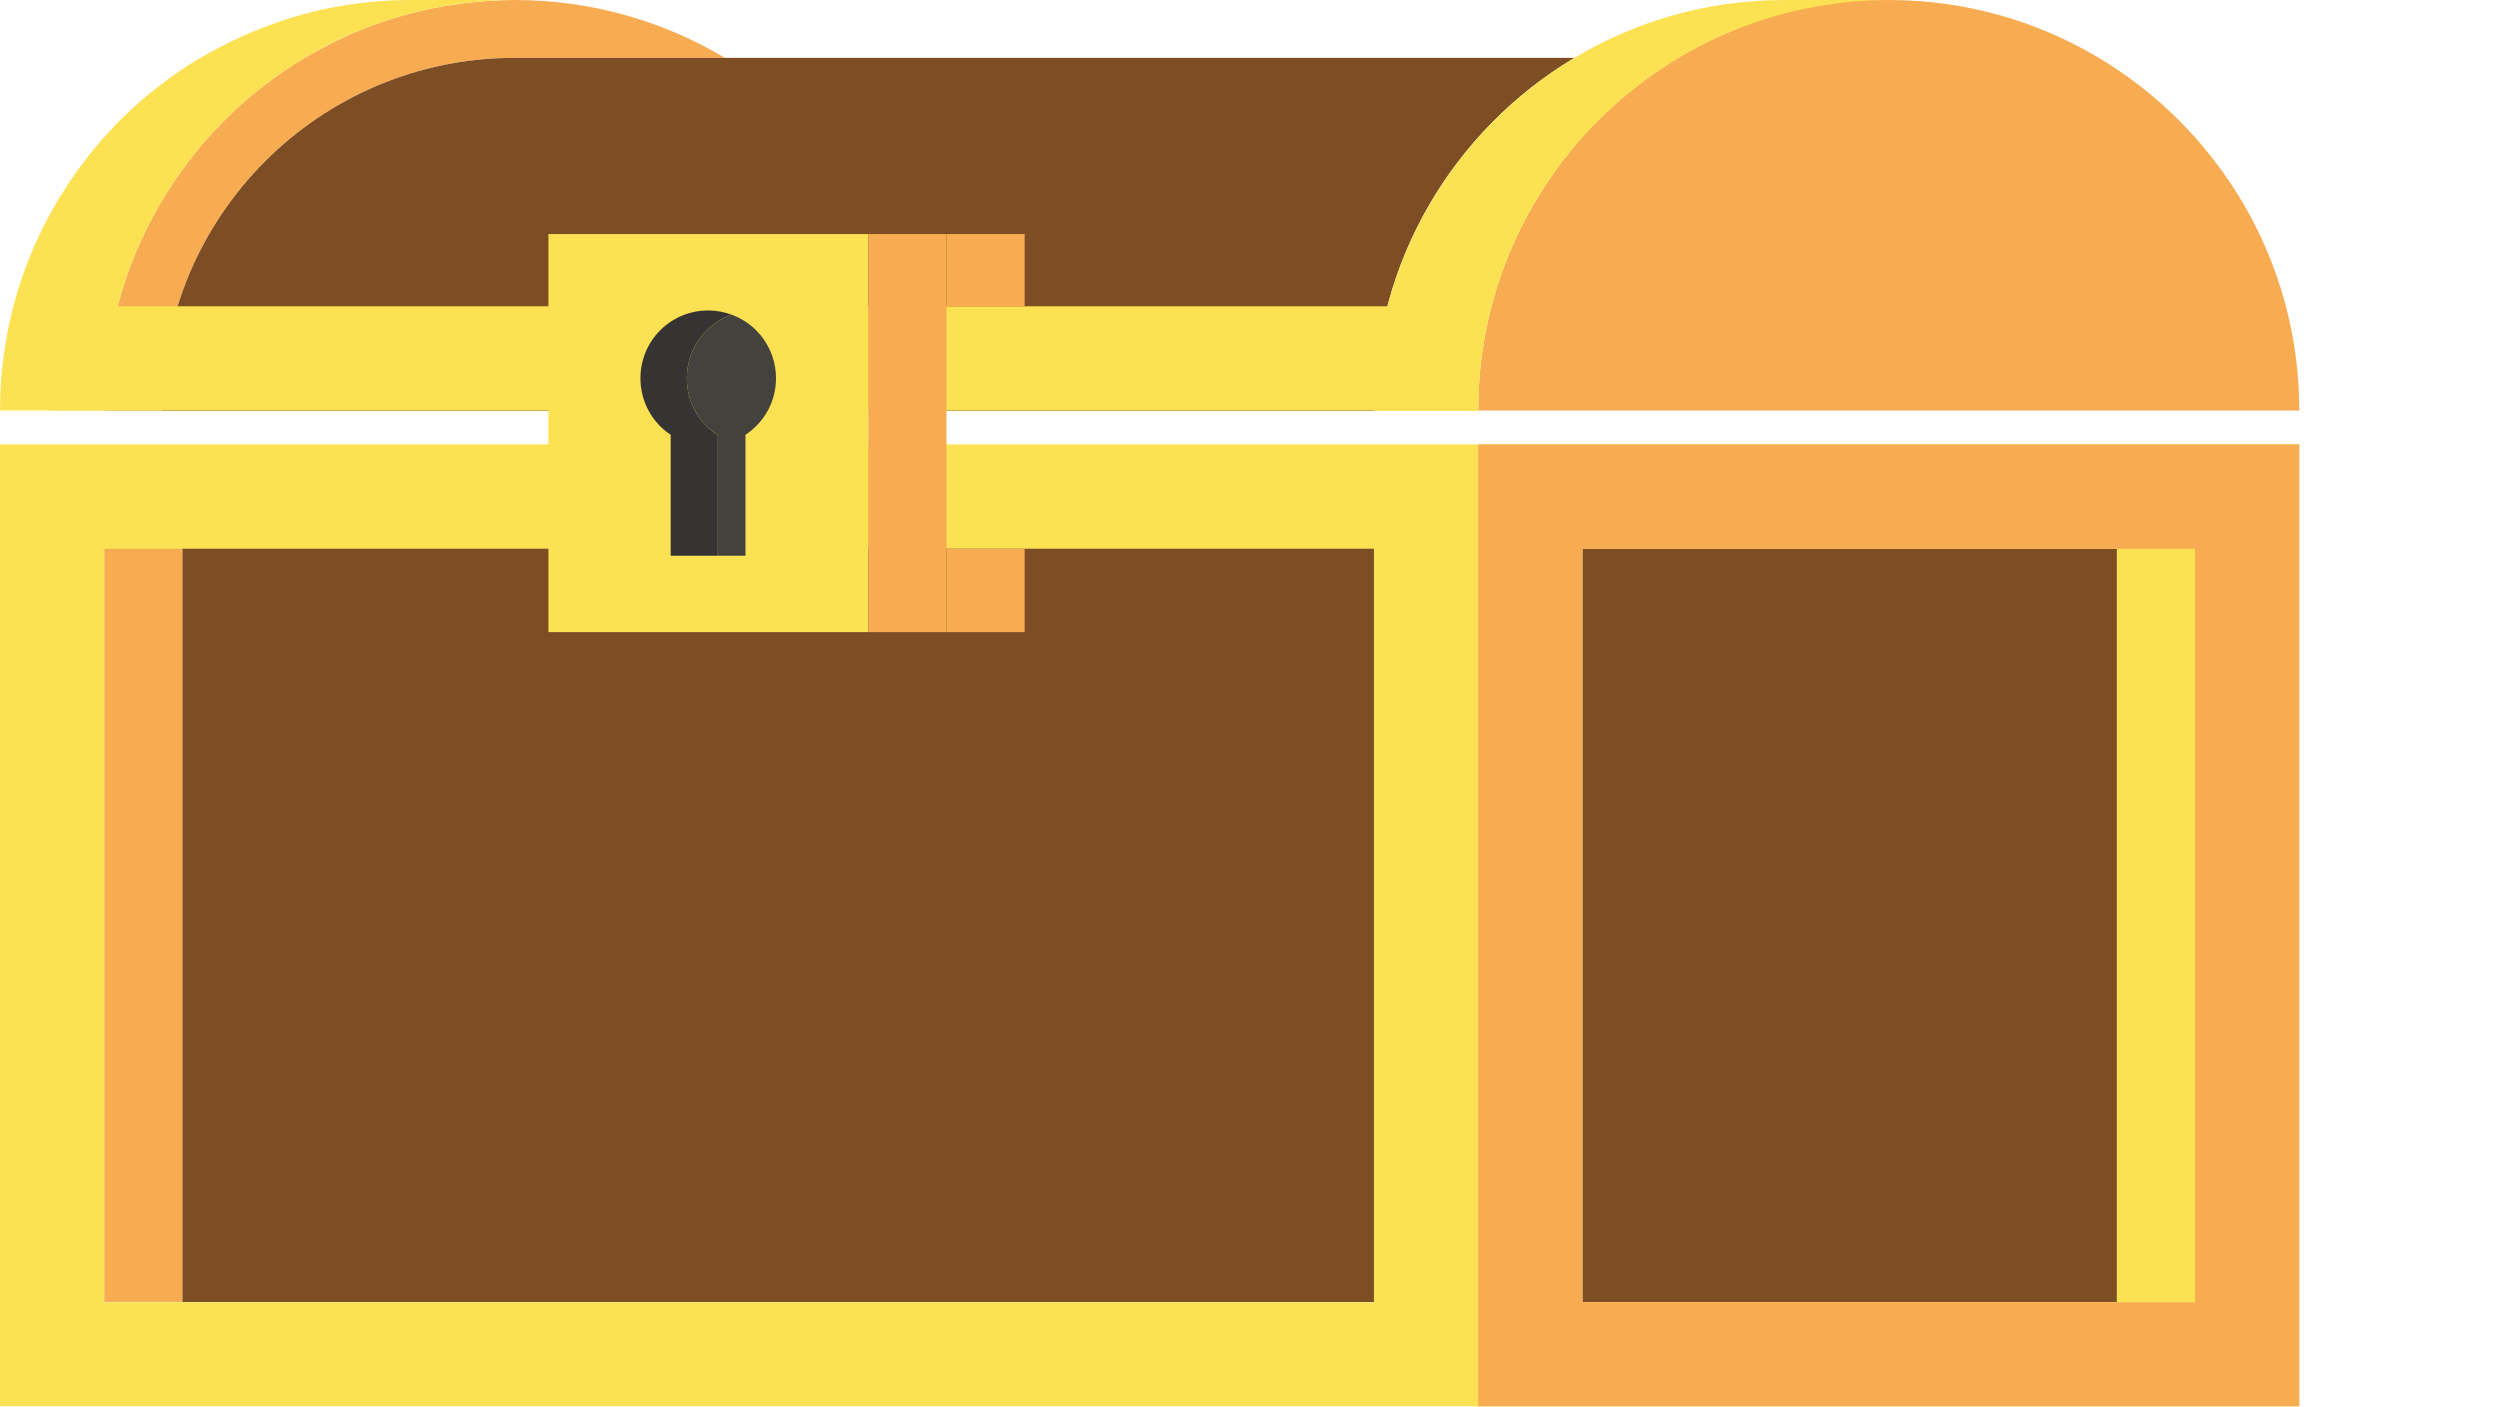 <svg xmlns="http://www.w3.org/2000/svg" xmlns:xlink="http://www.w3.org/1999/xlink" id="Layer_1" x="0" y="0" enable-background="new 0 0 959.1 539.6" version="1.1" viewBox="0 0 959.1 539.6" xml:space="preserve"><g><path fill="#FCE152" d="M0,170.5v369h567.1v-369H0z M527.1,499.6H40v-289h487.1V499.6z"/><rect width="30" height="289" x="40" y="210.5" fill="#F7AC52"/><rect width="457.1" height="289" x="70" y="210.5" fill="#7D4E24"/><path fill="#FCE152" d="M567.1,170.5v369h315v-369H567.1z M842.1,499.6h-235v-289h235V499.6z"/><polygon fill="#FCE152" points="684.6 0 724.6 0 713.9 11.7 667.2 10.8"/><rect width="235" height="289" x="607.1" y="210.5" fill="#7D4E24"/><path fill="#F7AC52" d="M882.1,157.5h-315c0-57.5,30.8-107.9,76.9-135.4C662.1,11.3,682.6,4,704.5,1.3h0c6.6-0.8,13.3-1.3,20.1-1.3 c29.5,0,57,8.1,80.6,22.2C851.2,49.7,882.1,100,882.1,157.5z"/><path fill="#F7AC52" d="M567.1,170.5v369h315v-369H567.1z M842.1,499.6h-235v-289h235V499.6z"/><path fill="#FCE152" d="M92.7,13.9c-2.3,1.1-4.6,2.2-6.9,3.3C88.1,16.1,90.4,15,92.7,13.9z"/><path fill="#FCE152" d="M98,11.7c-1.8,0.7-3.5,1.5-5.3,2.3C94.4,13.1,96.2,12.4,98,11.7z"/><path fill="#FCE152" d="M107,8.3c-3,1-6.1,2.2-9,3.4C100.9,10.4,103.9,9.3,107,8.3z"/><path fill="#F7AC52" d="M278.1,22.2h-80.6c-74.8,0-135.4,60.6-135.4,135.4H40C40,100,70.9,49.6,116.9,22.2c5.6-3.3,11.4-6.3,17.4-9 c13.5-5.9,28-10,43.2-11.9c6.5-0.8,13.2-1.3,20-1.3C226.9,0,254.5,8.1,278.1,22.2z"/><path fill="#7D4E24" d="M604,22.2c-46.1,27.5-76.9,77.8-76.9,135.4H62.1c0-74.8,60.6-135.4,135.4-135.4H604z"/><rect width="30" height="289" x="812.1" y="210.5" fill="#FCE152"/><path fill="#FCE152" d="M197.5,0c-6.8,0-13.5,0.4-20,1.3c-15.2,1.9-29.7,6-43.2,11.9c-6,2.6-11.8,5.6-17.4,9 C70.9,49.6,40,100,40,157.5H0c0-29.2,8-56.6,21.8-80c0.6-1.1,1.3-2.2,2-3.2c0.7-1.1,1.4-2.1,2-3.2c1-1.6,2.1-3.1,3.2-4.7 c1.7-2.3,3.4-4.6,5.1-6.8c0.6-0.8,1.2-1.5,1.8-2.2c0.8-1,1.6-1.9,2.4-2.9c0.8-0.9,1.7-1.9,2.5-2.8c1.7-1.9,3.4-3.7,5.2-5.5 c2.7-2.7,5.4-5.2,8.3-7.7c1.2-1.1,2.4-2.1,3.7-3.1c2.4-1.9,4.8-3.8,7.3-5.6c1.3-1,2.7-1.9,4-2.8c1.3-0.9,2.5-1.7,3.8-2.5 c0.9-0.6,1.7-1.1,2.6-1.6c0.4-0.2,0.7-0.4,1.1-0.6h0c1.8-1.1,3.6-2.1,5.5-3.1c0.6-0.3,1.1-0.6,1.7-0.9c0.6-0.3,1.1-0.6,1.7-0.9 c2.3-1.2,4.6-2.2,6.9-3.3h0c1.7-0.8,3.5-1.5,5.3-2.3c0,0,0,0,0,0c3-1.2,6-2.3,9-3.4C122.8,2.9,139.8,0,157.5,0H197.5z"/><path fill="#FCE152" d="M34.2,59.5c-1.8,2.2-3.5,4.5-5.1,6.8C30.7,64,32.4,61.8,34.2,59.5z"/><path fill="#FCE152" d="M704.5,1.3C682.6,4,662.1,11.3,644,22.2c-46.1,27.5-76.9,77.8-76.9,135.4h-40c0-57.5,30.9-107.9,76.9-135.4 C627.6,8.1,655.1,0,684.6,0C691.3,0,698,0.4,704.5,1.3z"/><line x1="76.9" x2="40" y1="22.2" y2="22.2" fill="none"/><polyline fill="none" points="959.1 22.2 805.2 22.2 765.1 22.2 644 22.2"/><path fill="#FCE152" d="M20.4,117.5v40h546.6v-40H20.4z"/><rect width="122.7" height="152.7" x="210.4" y="89.8" fill="#FCE152"/><path fill="#353433" d="M275.1,166.8v46.4h-17.8v-46.4c-7-4.6-11.6-12.6-11.6-21.7c0-14.4,11.6-26,26-26c3.1,0,6.1,0.6,8.9,1.6 c-10,3.6-17.1,13.2-17.1,24.4C263.5,154.2,268.1,162.2,275.1,166.8z"/><path fill="#44423D" d="M297.7,145.1c0,9.1-4.6,17-11.7,21.7v46.4h-10.9v-46.4c-7-4.6-11.6-12.6-11.6-21.7 c0-11.2,7.1-20.8,17.1-24.4C290.6,124.3,297.7,133.9,297.7,145.1z"/><rect width="30" height="152.7" x="333.1" y="89.8" fill="#F7AC52"/><rect width="30" height="32" x="363.1" y="210.5" fill="#F7AC52"/><rect width="30" height="27.7" x="363.1" y="89.8" fill="#F7AC52"/></g></svg>